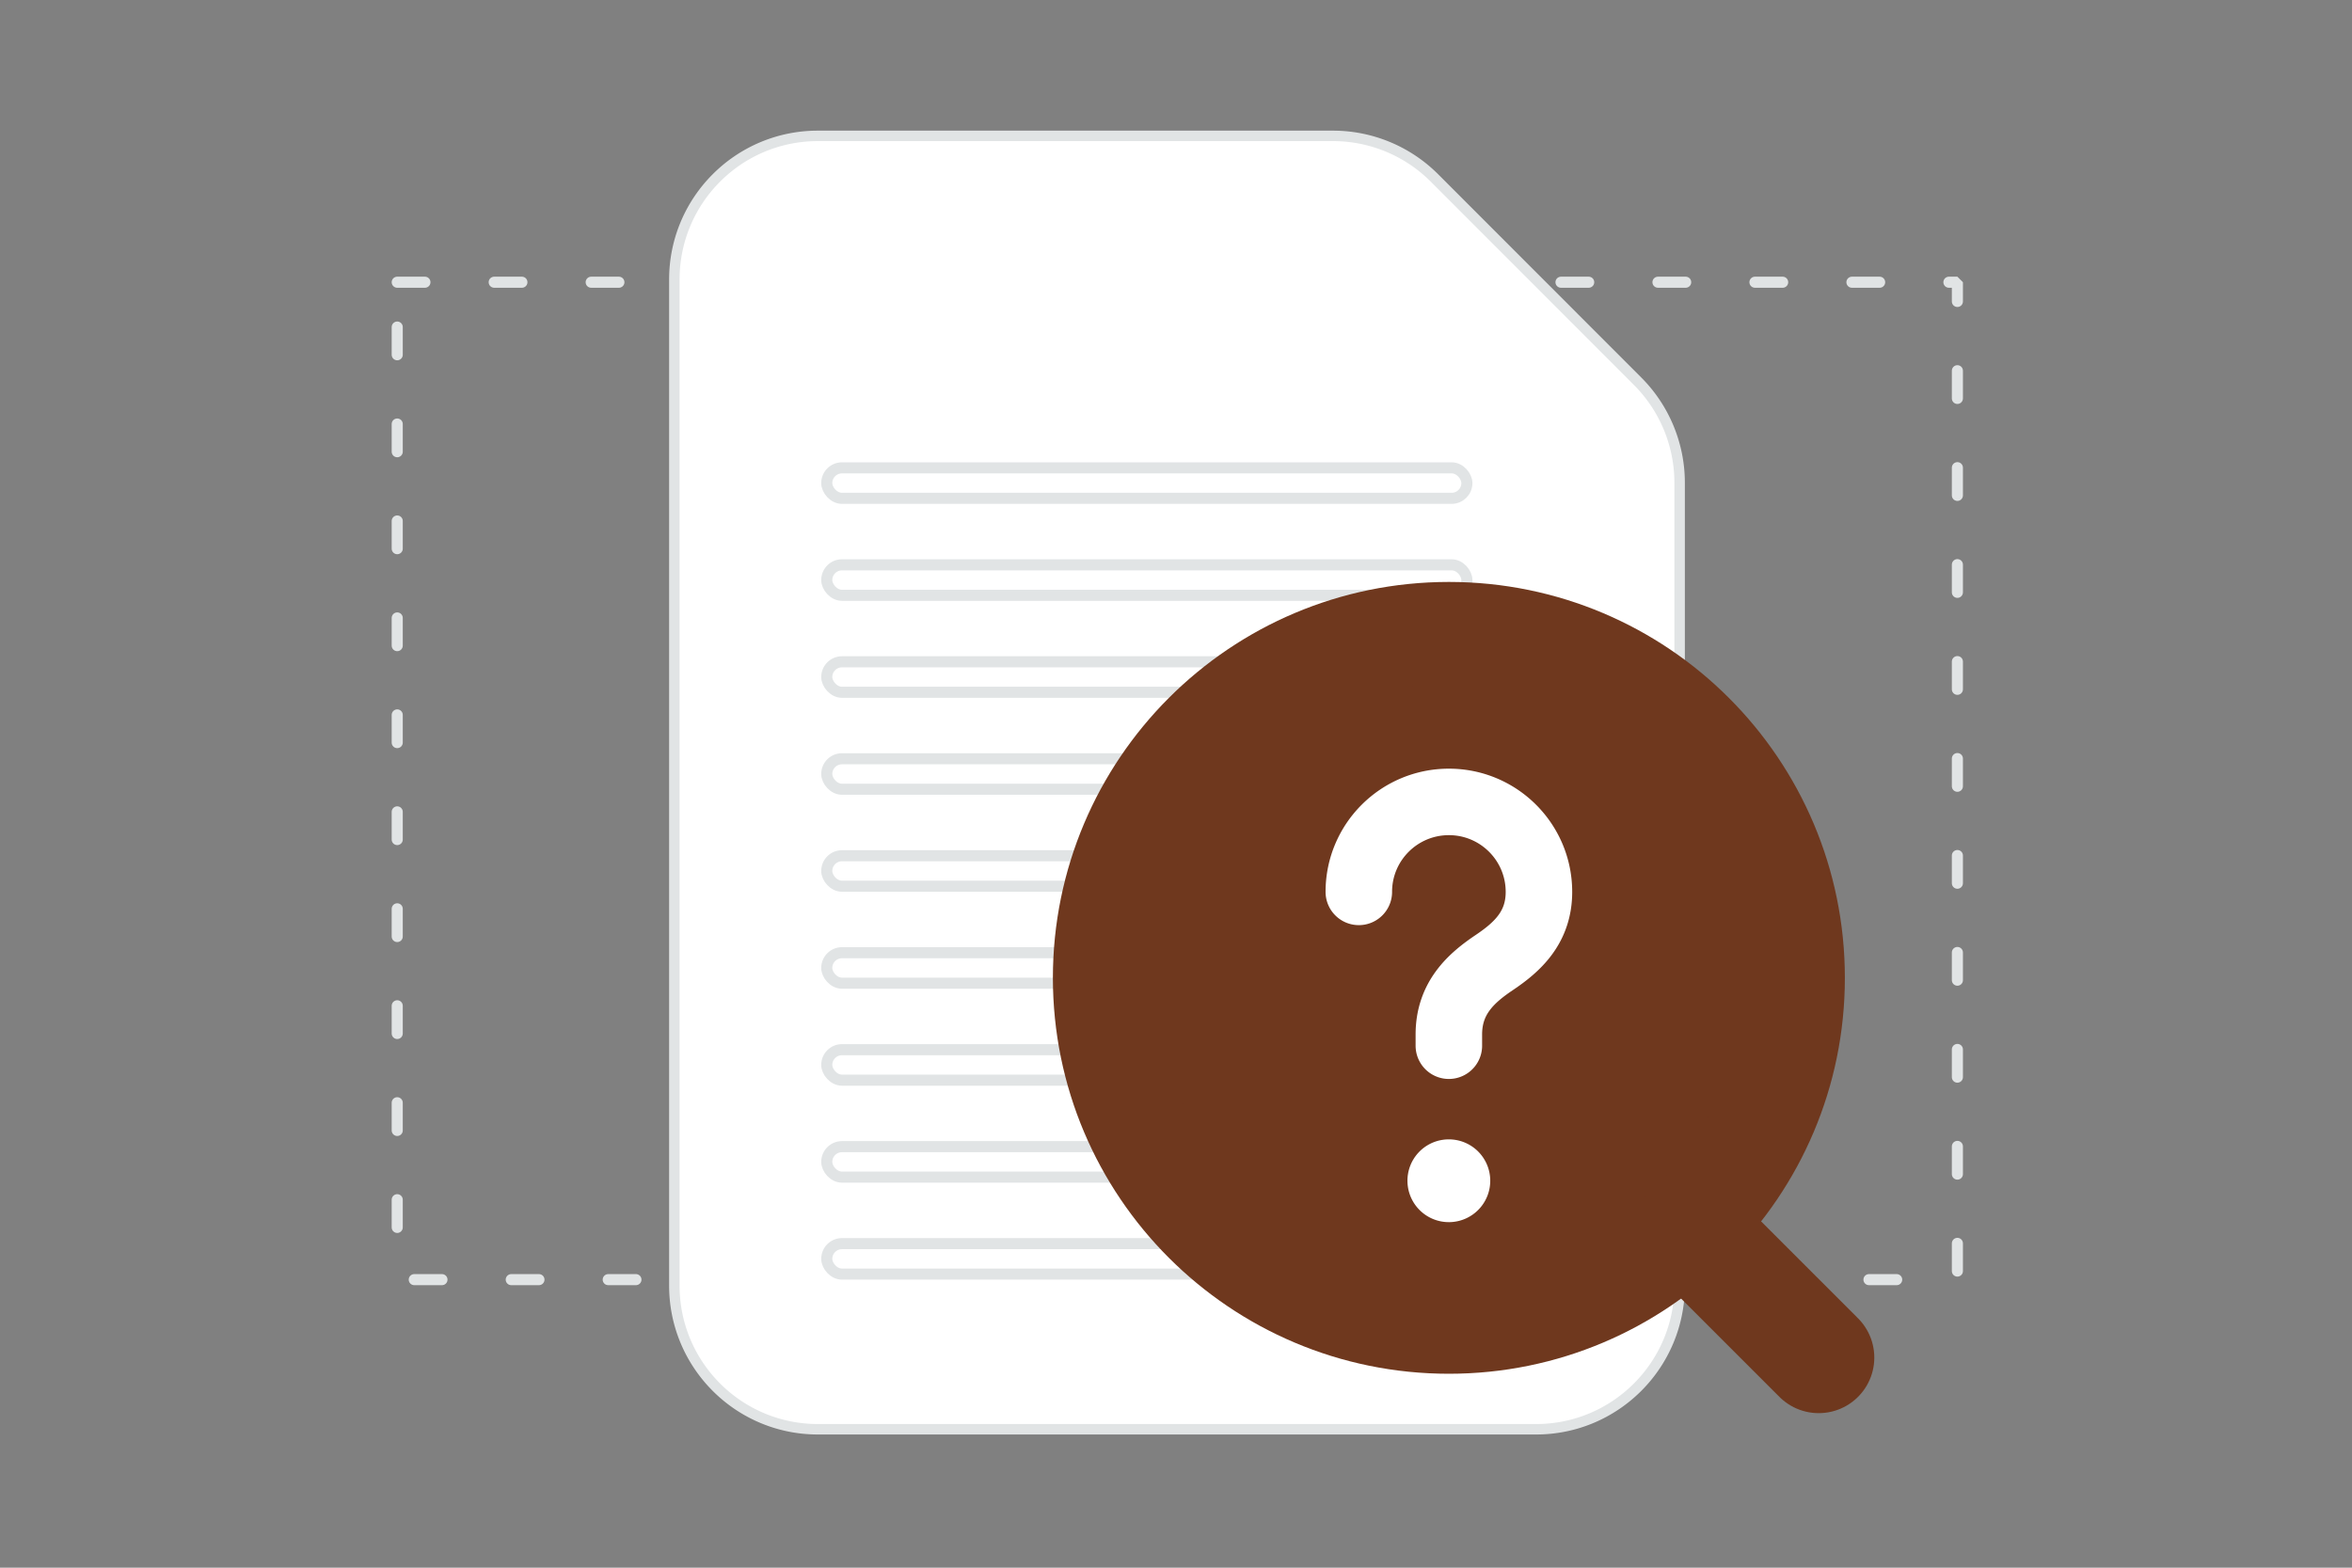<svg width="900" height="600" viewBox="0 0 900 600" fill="none" xmlns="http://www.w3.org/2000/svg"><rect x="0" y="0" width="900" height="600" fill="#808080" stroke="none"/><path fill="transparent" d="M0 0h900v600H0z"/><path stroke="#E1E4E5" stroke-width="4.242" stroke-linecap="round" stroke-linejoin="bevel" stroke-dasharray="10.6 26.51" d="M152 108.014h597v381.741H152z"/><path fill-rule="evenodd" clip-rule="evenodd" d="m626.615 145.89-77.704-77.774A54.948 54.948 0 0 0 510.058 52H312.993c-30.362 0-54.954 24.614-54.954 55.003v385.018c0 30.389 24.592 55.003 54.954 55.003h274.77c30.362 0 54.954-24.614 54.954-55.003V184.776a55.044 55.044 0 0 0-16.102-38.886z" fill="#fff" stroke="#E1E4E5" stroke-width="4"/><rect x="316.361" y="179.061" width="244.95" height="11.664" rx="5.832" fill="#fff" stroke="#E1E4E5" stroke-width="4.242" stroke-linecap="round" stroke-linejoin="round"/><rect x="316.361" y="216.174" width="244.95" height="11.664" rx="5.832" fill="#fff" stroke="#E1E4E5" stroke-width="4.242" stroke-linecap="round" stroke-linejoin="round"/><rect x="316.361" y="253.288" width="244.95" height="11.664" rx="5.832" fill="#fff" stroke="#E1E4E5" stroke-width="4.242" stroke-linecap="round" stroke-linejoin="round"/><rect x="316.361" y="290.401" width="244.95" height="11.664" rx="5.832" fill="#fff" stroke="#E1E4E5" stroke-width="4.242" stroke-linecap="round" stroke-linejoin="round"/><rect x="316.361" y="327.515" width="244.95" height="11.664" rx="5.832" fill="#fff" stroke="#E1E4E5" stroke-width="4.242" stroke-linecap="round" stroke-linejoin="round"/><rect x="316.361" y="364.629" width="244.95" height="11.664" rx="5.832" fill="#fff" stroke="#E1E4E5" stroke-width="4.242" stroke-linecap="round" stroke-linejoin="round"/><rect x="316.361" y="401.743" width="244.95" height="11.664" rx="5.832" fill="#fff" stroke="#E1E4E5" stroke-width="4.242" stroke-linecap="round" stroke-linejoin="round"/><rect x="316.361" y="438.856" width="244.95" height="11.664" rx="5.832" fill="#fff" stroke="#E1E4E5" stroke-width="4.242" stroke-linecap="round" stroke-linejoin="round"/><rect x="316.361" y="475.97" width="244.95" height="11.664" rx="5.832" fill="#fff" stroke="#E1E4E5" stroke-width="4.242" stroke-linecap="round" stroke-linejoin="round"/><path d="m695.938 519.585-45.891-45.891" stroke="#6f381e" stroke-width="42.536" stroke-linecap="round" stroke-linejoin="round"/><circle cx="554.418" cy="374.252" r="132.019" fill="#6f381e" stroke="#6f381e" stroke-width="39.017" stroke-linecap="round" stroke-linejoin="round"/><path d="M554.408 400.223v-4.299c0-14.079 8.701-21.701 17.423-27.557 8.515-5.732 17.05-13.208 17.05-26.997 0-19.043-15.43-34.453-34.452-34.453-19.023 0-34.473 15.389-34.473 34.432m34.43 107.447a3.08 3.08 0 0 0-3.095 3.115 3.112 3.112 0 0 0 3.116 3.115 3.112 3.112 0 0 0 3.115-3.115 3.102 3.102 0 0 0-3.136-3.115" stroke="#fff" stroke-width="25.449" stroke-linecap="round" stroke-linejoin="round"/></svg>